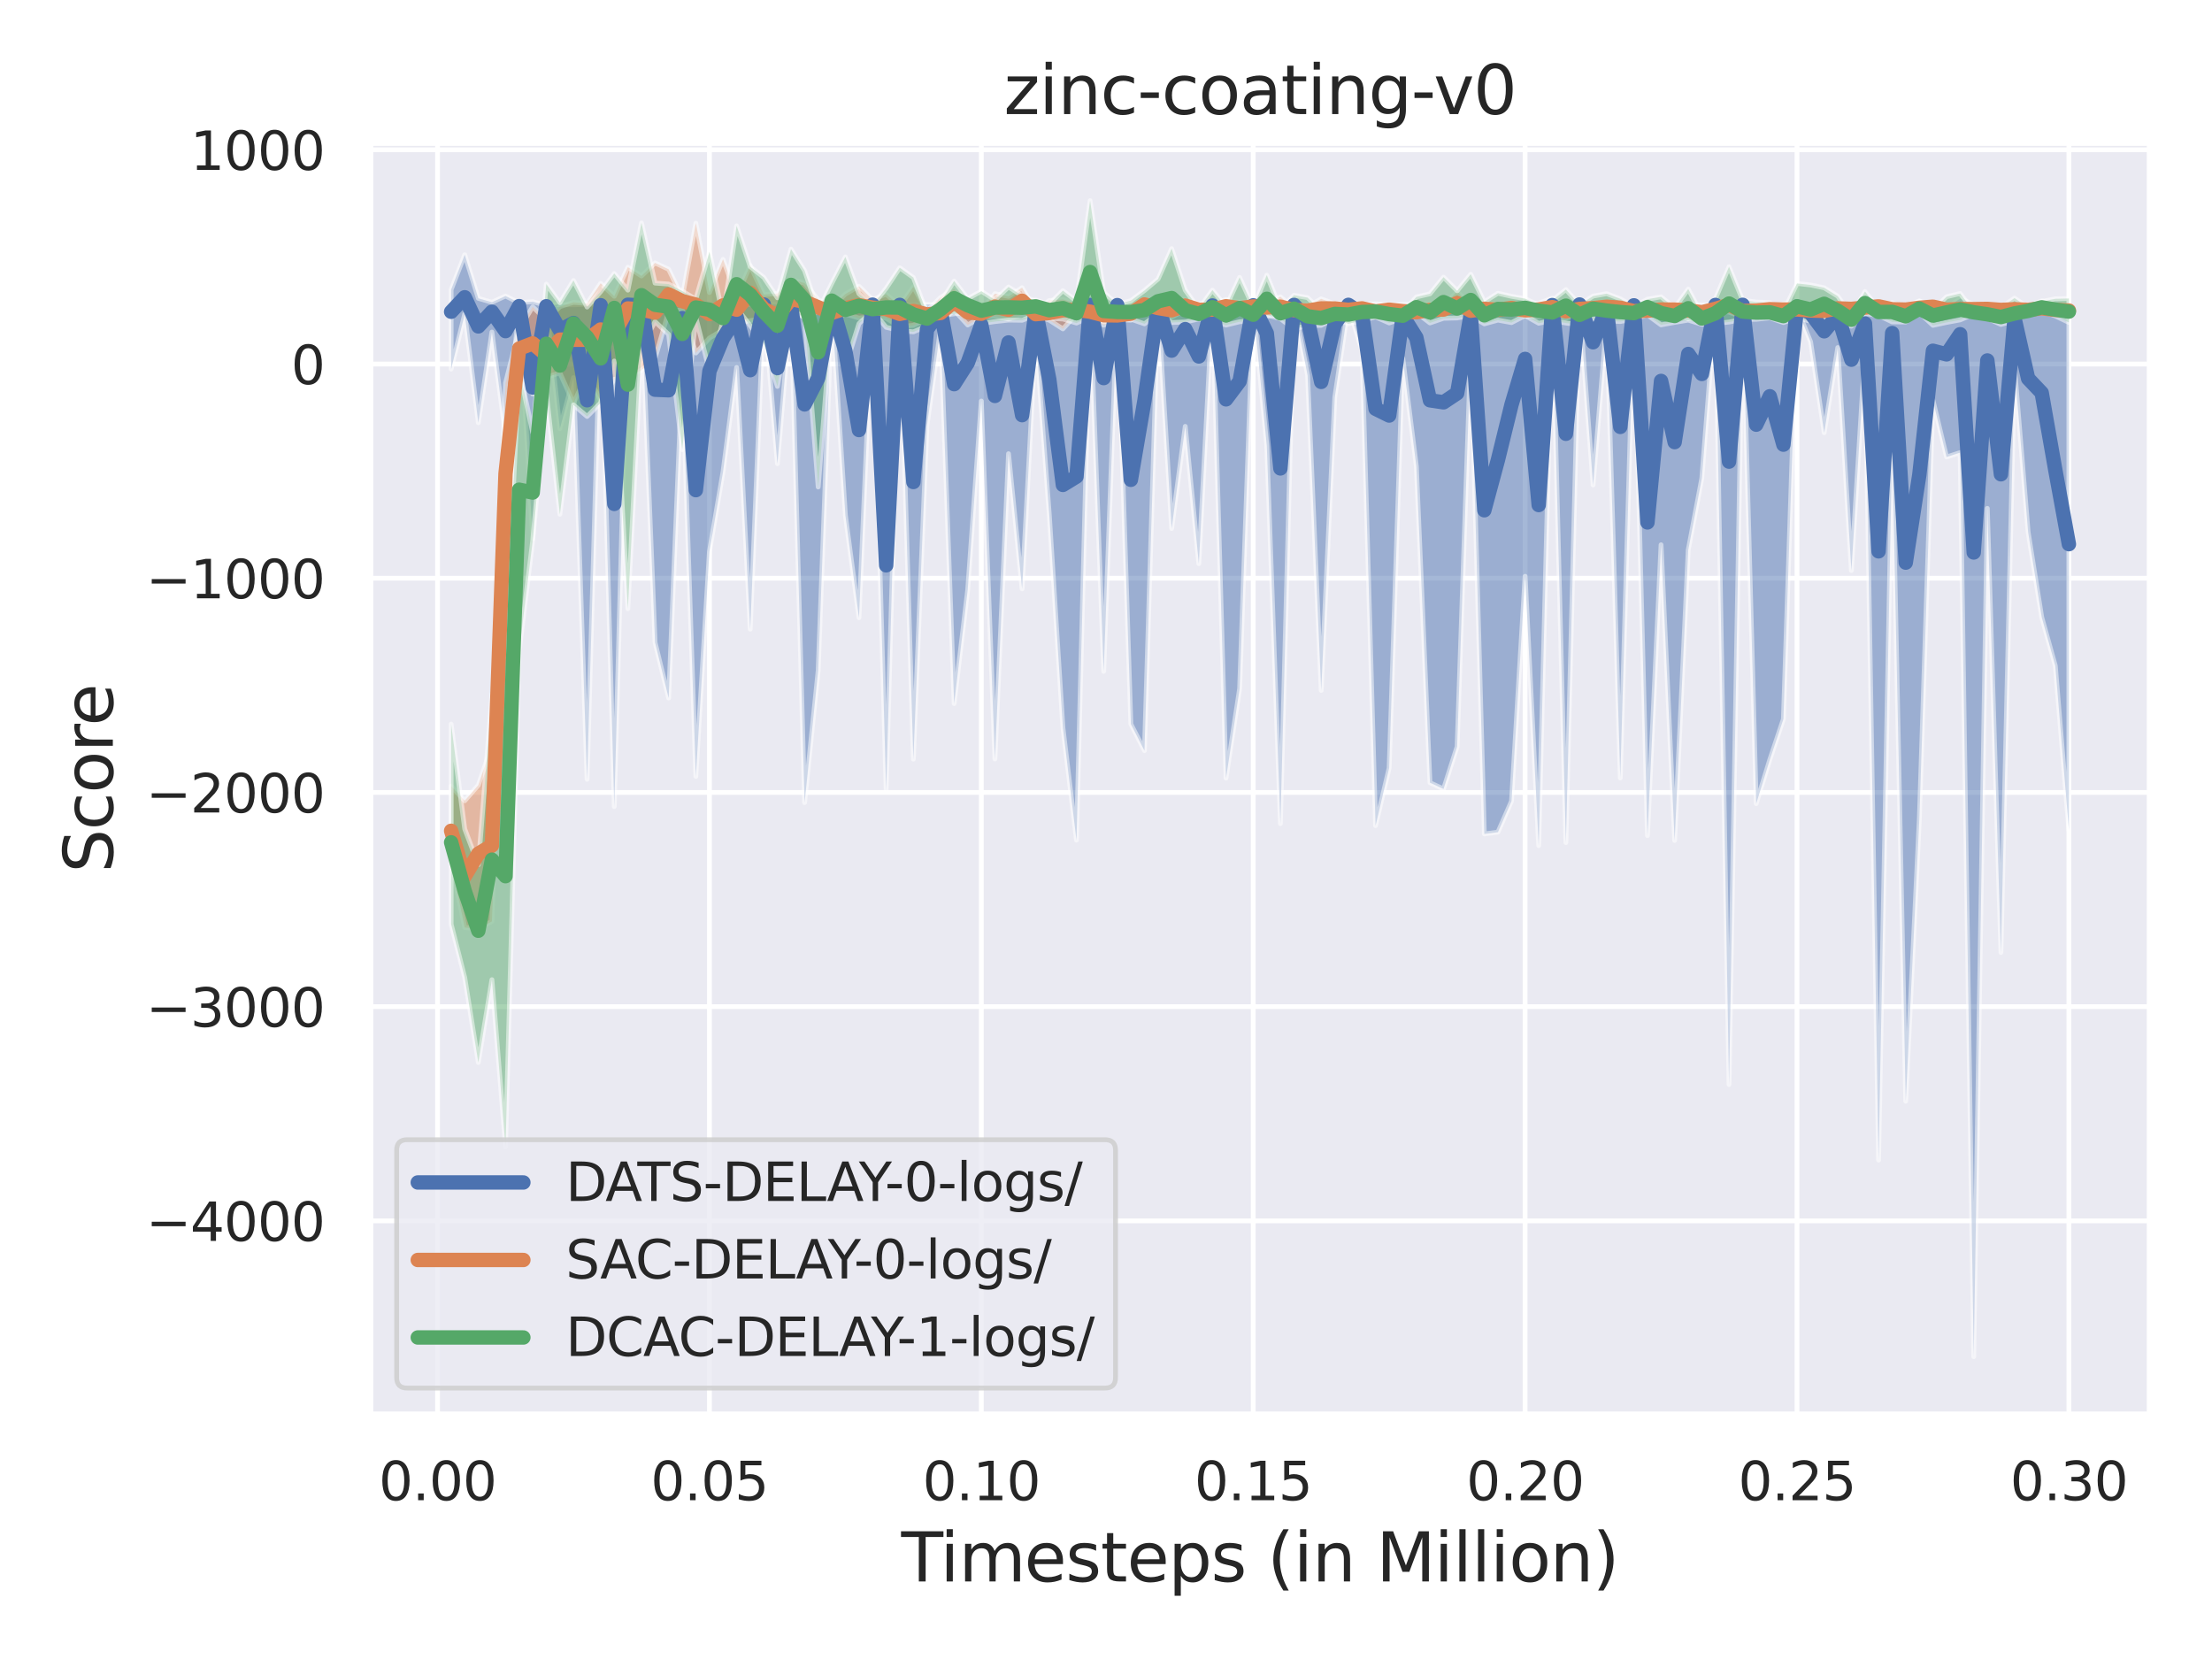 <?xml version="1.0" encoding="utf-8" standalone="no"?>
<!DOCTYPE svg PUBLIC "-//W3C//DTD SVG 1.1//EN"
  "http://www.w3.org/Graphics/SVG/1.1/DTD/svg11.dtd">
<svg xmlns:xlink="http://www.w3.org/1999/xlink" width="460.8pt" height="345.6pt" viewBox="0 0 460.8 345.6" xmlns="http://www.w3.org/2000/svg" version="1.1">
 <defs>
  <style type="text/css">*{stroke-linejoin: round; stroke-linecap: butt}</style>
 </defs>
 <g id="figure_1">
  <g id="patch_1">
   <path d="M 0 345.6 
L 460.8 345.6 
L 460.8 0 
L 0 0 
z
" style="fill: #ffffff"/>
  </g>
  <g id="axes_1">
   <g id="patch_2">
    <path d="M 77.13 294.66 
L 447.84 294.66 
L 447.84 29.76 
L 77.13 29.76 
z
" style="fill: #eaeaf2"/>
   </g>
   <g id="matplotlib.axis_1">
    <g id="xtick_1">
     <g id="line2d_1">
      <path d="M 91.148 294.66 
L 91.148 29.76 
" clip-path="url(#pe34e751a88)" style="fill: none; stroke: #ffffff; stroke-linecap: round"/>
     </g>
     <g id="text_1">
      <!-- 0.00 -->
      <g style="fill: #262626" transform="translate(78.902 312.518)scale(0.11 -0.11)">
       <defs>
        <path id="DejaVuSans-30" d="M 2034 4250 
Q 1547 4250 1301 3770 
Q 1056 3291 1056 2328 
Q 1056 1369 1301 889 
Q 1547 409 2034 409 
Q 2525 409 2770 889 
Q 3016 1369 3016 2328 
Q 3016 3291 2770 3770 
Q 2525 4250 2034 4250 
z
M 2034 4750 
Q 2819 4750 3233 4129 
Q 3647 3509 3647 2328 
Q 3647 1150 3233 529 
Q 2819 -91 2034 -91 
Q 1250 -91 836 529 
Q 422 1150 422 2328 
Q 422 3509 836 4129 
Q 1250 4750 2034 4750 
z
" transform="scale(0.016)"/>
        <path id="DejaVuSans-2e" d="M 684 794 
L 1344 794 
L 1344 0 
L 684 0 
L 684 794 
z
" transform="scale(0.016)"/>
       </defs>
       <use xlink:href="#DejaVuSans-30"/>
       <use xlink:href="#DejaVuSans-2e" x="63.623"/>
       <use xlink:href="#DejaVuSans-30" x="95.41"/>
       <use xlink:href="#DejaVuSans-30" x="159.033"/>
      </g>
     </g>
    </g>
    <g id="xtick_2">
     <g id="line2d_2">
      <path d="M 147.789 294.66 
L 147.789 29.76 
" clip-path="url(#pe34e751a88)" style="fill: none; stroke: #ffffff; stroke-linecap: round"/>
     </g>
     <g id="text_2">
      <!-- 0.05 -->
      <g style="fill: #262626" transform="translate(135.543 312.518)scale(0.11 -0.11)">
       <defs>
        <path id="DejaVuSans-35" d="M 691 4666 
L 3169 4666 
L 3169 4134 
L 1269 4134 
L 1269 2991 
Q 1406 3038 1543 3061 
Q 1681 3084 1819 3084 
Q 2600 3084 3056 2656 
Q 3513 2228 3513 1497 
Q 3513 744 3044 326 
Q 2575 -91 1722 -91 
Q 1428 -91 1123 -41 
Q 819 9 494 109 
L 494 744 
Q 775 591 1075 516 
Q 1375 441 1709 441 
Q 2250 441 2565 725 
Q 2881 1009 2881 1497 
Q 2881 1984 2565 2268 
Q 2250 2553 1709 2553 
Q 1456 2553 1204 2497 
Q 953 2441 691 2322 
L 691 4666 
z
" transform="scale(0.016)"/>
       </defs>
       <use xlink:href="#DejaVuSans-30"/>
       <use xlink:href="#DejaVuSans-2e" x="63.623"/>
       <use xlink:href="#DejaVuSans-30" x="95.41"/>
       <use xlink:href="#DejaVuSans-35" x="159.033"/>
      </g>
     </g>
    </g>
    <g id="xtick_3">
     <g id="line2d_3">
      <path d="M 204.429 294.66 
L 204.429 29.76 
" clip-path="url(#pe34e751a88)" style="fill: none; stroke: #ffffff; stroke-linecap: round"/>
     </g>
     <g id="text_3">
      <!-- 0.10 -->
      <g style="fill: #262626" transform="translate(192.183 312.518)scale(0.11 -0.11)">
       <defs>
        <path id="DejaVuSans-31" d="M 794 531 
L 1825 531 
L 1825 4091 
L 703 3866 
L 703 4441 
L 1819 4666 
L 2450 4666 
L 2450 531 
L 3481 531 
L 3481 0 
L 794 0 
L 794 531 
z
" transform="scale(0.016)"/>
       </defs>
       <use xlink:href="#DejaVuSans-30"/>
       <use xlink:href="#DejaVuSans-2e" x="63.623"/>
       <use xlink:href="#DejaVuSans-31" x="95.41"/>
       <use xlink:href="#DejaVuSans-30" x="159.033"/>
      </g>
     </g>
    </g>
    <g id="xtick_4">
     <g id="line2d_4">
      <path d="M 261.069 294.66 
L 261.069 29.76 
" clip-path="url(#pe34e751a88)" style="fill: none; stroke: #ffffff; stroke-linecap: round"/>
     </g>
     <g id="text_4">
      <!-- 0.15 -->
      <g style="fill: #262626" transform="translate(248.823 312.518)scale(0.11 -0.11)">
       <use xlink:href="#DejaVuSans-30"/>
       <use xlink:href="#DejaVuSans-2e" x="63.623"/>
       <use xlink:href="#DejaVuSans-31" x="95.41"/>
       <use xlink:href="#DejaVuSans-35" x="159.033"/>
      </g>
     </g>
    </g>
    <g id="xtick_5">
     <g id="line2d_5">
      <path d="M 317.709 294.66 
L 317.709 29.76 
" clip-path="url(#pe34e751a88)" style="fill: none; stroke: #ffffff; stroke-linecap: round"/>
     </g>
     <g id="text_5">
      <!-- 0.20 -->
      <g style="fill: #262626" transform="translate(305.463 312.518)scale(0.11 -0.11)">
       <defs>
        <path id="DejaVuSans-32" d="M 1228 531 
L 3431 531 
L 3431 0 
L 469 0 
L 469 531 
Q 828 903 1448 1529 
Q 2069 2156 2228 2338 
Q 2531 2678 2651 2914 
Q 2772 3150 2772 3378 
Q 2772 3750 2511 3984 
Q 2250 4219 1831 4219 
Q 1534 4219 1204 4116 
Q 875 4013 500 3803 
L 500 4441 
Q 881 4594 1212 4672 
Q 1544 4750 1819 4750 
Q 2544 4750 2975 4387 
Q 3406 4025 3406 3419 
Q 3406 3131 3298 2873 
Q 3191 2616 2906 2266 
Q 2828 2175 2409 1742 
Q 1991 1309 1228 531 
z
" transform="scale(0.016)"/>
       </defs>
       <use xlink:href="#DejaVuSans-30"/>
       <use xlink:href="#DejaVuSans-2e" x="63.623"/>
       <use xlink:href="#DejaVuSans-32" x="95.41"/>
       <use xlink:href="#DejaVuSans-30" x="159.033"/>
      </g>
     </g>
    </g>
    <g id="xtick_6">
     <g id="line2d_6">
      <path d="M 374.349 294.66 
L 374.349 29.76 
" clip-path="url(#pe34e751a88)" style="fill: none; stroke: #ffffff; stroke-linecap: round"/>
     </g>
     <g id="text_6">
      <!-- 0.25 -->
      <g style="fill: #262626" transform="translate(362.103 312.518)scale(0.11 -0.11)">
       <use xlink:href="#DejaVuSans-30"/>
       <use xlink:href="#DejaVuSans-2e" x="63.623"/>
       <use xlink:href="#DejaVuSans-32" x="95.41"/>
       <use xlink:href="#DejaVuSans-35" x="159.033"/>
      </g>
     </g>
    </g>
    <g id="xtick_7">
     <g id="line2d_7">
      <path d="M 430.99 294.66 
L 430.99 29.76 
" clip-path="url(#pe34e751a88)" style="fill: none; stroke: #ffffff; stroke-linecap: round"/>
     </g>
     <g id="text_7">
      <!-- 0.30 -->
      <g style="fill: #262626" transform="translate(418.743 312.518)scale(0.11 -0.11)">
       <defs>
        <path id="DejaVuSans-33" d="M 2597 2516 
Q 3050 2419 3304 2112 
Q 3559 1806 3559 1356 
Q 3559 666 3084 287 
Q 2609 -91 1734 -91 
Q 1441 -91 1130 -33 
Q 819 25 488 141 
L 488 750 
Q 750 597 1062 519 
Q 1375 441 1716 441 
Q 2309 441 2620 675 
Q 2931 909 2931 1356 
Q 2931 1769 2642 2001 
Q 2353 2234 1838 2234 
L 1294 2234 
L 1294 2753 
L 1863 2753 
Q 2328 2753 2575 2939 
Q 2822 3125 2822 3475 
Q 2822 3834 2567 4026 
Q 2313 4219 1838 4219 
Q 1578 4219 1281 4162 
Q 984 4106 628 3988 
L 628 4550 
Q 988 4650 1302 4700 
Q 1616 4750 1894 4750 
Q 2613 4750 3031 4423 
Q 3450 4097 3450 3541 
Q 3450 3153 3228 2886 
Q 3006 2619 2597 2516 
z
" transform="scale(0.016)"/>
       </defs>
       <use xlink:href="#DejaVuSans-30"/>
       <use xlink:href="#DejaVuSans-2e" x="63.623"/>
       <use xlink:href="#DejaVuSans-33" x="95.41"/>
       <use xlink:href="#DejaVuSans-30" x="159.033"/>
      </g>
     </g>
    </g>
    <g id="text_8">
     <!-- Timesteps (in Million) -->
     <g style="fill: #262626" transform="translate(187.739 329.444)scale(0.14 -0.14)">
      <defs>
       <path id="DejaVuSans-54" d="M -19 4666 
L 3928 4666 
L 3928 4134 
L 2272 4134 
L 2272 0 
L 1638 0 
L 1638 4134 
L -19 4134 
L -19 4666 
z
" transform="scale(0.016)"/>
       <path id="DejaVuSans-69" d="M 603 3500 
L 1178 3500 
L 1178 0 
L 603 0 
L 603 3500 
z
M 603 4863 
L 1178 4863 
L 1178 4134 
L 603 4134 
L 603 4863 
z
" transform="scale(0.016)"/>
       <path id="DejaVuSans-6d" d="M 3328 2828 
Q 3544 3216 3844 3400 
Q 4144 3584 4550 3584 
Q 5097 3584 5394 3201 
Q 5691 2819 5691 2113 
L 5691 0 
L 5113 0 
L 5113 2094 
Q 5113 2597 4934 2840 
Q 4756 3084 4391 3084 
Q 3944 3084 3684 2787 
Q 3425 2491 3425 1978 
L 3425 0 
L 2847 0 
L 2847 2094 
Q 2847 2600 2669 2842 
Q 2491 3084 2119 3084 
Q 1678 3084 1418 2786 
Q 1159 2488 1159 1978 
L 1159 0 
L 581 0 
L 581 3500 
L 1159 3500 
L 1159 2956 
Q 1356 3278 1631 3431 
Q 1906 3584 2284 3584 
Q 2666 3584 2933 3390 
Q 3200 3197 3328 2828 
z
" transform="scale(0.016)"/>
       <path id="DejaVuSans-65" d="M 3597 1894 
L 3597 1613 
L 953 1613 
Q 991 1019 1311 708 
Q 1631 397 2203 397 
Q 2534 397 2845 478 
Q 3156 559 3463 722 
L 3463 178 
Q 3153 47 2828 -22 
Q 2503 -91 2169 -91 
Q 1331 -91 842 396 
Q 353 884 353 1716 
Q 353 2575 817 3079 
Q 1281 3584 2069 3584 
Q 2775 3584 3186 3129 
Q 3597 2675 3597 1894 
z
M 3022 2063 
Q 3016 2534 2758 2815 
Q 2500 3097 2075 3097 
Q 1594 3097 1305 2825 
Q 1016 2553 972 2059 
L 3022 2063 
z
" transform="scale(0.016)"/>
       <path id="DejaVuSans-73" d="M 2834 3397 
L 2834 2853 
Q 2591 2978 2328 3040 
Q 2066 3103 1784 3103 
Q 1356 3103 1142 2972 
Q 928 2841 928 2578 
Q 928 2378 1081 2264 
Q 1234 2150 1697 2047 
L 1894 2003 
Q 2506 1872 2764 1633 
Q 3022 1394 3022 966 
Q 3022 478 2636 193 
Q 2250 -91 1575 -91 
Q 1294 -91 989 -36 
Q 684 19 347 128 
L 347 722 
Q 666 556 975 473 
Q 1284 391 1588 391 
Q 1994 391 2212 530 
Q 2431 669 2431 922 
Q 2431 1156 2273 1281 
Q 2116 1406 1581 1522 
L 1381 1569 
Q 847 1681 609 1914 
Q 372 2147 372 2553 
Q 372 3047 722 3315 
Q 1072 3584 1716 3584 
Q 2034 3584 2315 3537 
Q 2597 3491 2834 3397 
z
" transform="scale(0.016)"/>
       <path id="DejaVuSans-74" d="M 1172 4494 
L 1172 3500 
L 2356 3500 
L 2356 3053 
L 1172 3053 
L 1172 1153 
Q 1172 725 1289 603 
Q 1406 481 1766 481 
L 2356 481 
L 2356 0 
L 1766 0 
Q 1100 0 847 248 
Q 594 497 594 1153 
L 594 3053 
L 172 3053 
L 172 3500 
L 594 3500 
L 594 4494 
L 1172 4494 
z
" transform="scale(0.016)"/>
       <path id="DejaVuSans-70" d="M 1159 525 
L 1159 -1331 
L 581 -1331 
L 581 3500 
L 1159 3500 
L 1159 2969 
Q 1341 3281 1617 3432 
Q 1894 3584 2278 3584 
Q 2916 3584 3314 3078 
Q 3713 2572 3713 1747 
Q 3713 922 3314 415 
Q 2916 -91 2278 -91 
Q 1894 -91 1617 61 
Q 1341 213 1159 525 
z
M 3116 1747 
Q 3116 2381 2855 2742 
Q 2594 3103 2138 3103 
Q 1681 3103 1420 2742 
Q 1159 2381 1159 1747 
Q 1159 1113 1420 752 
Q 1681 391 2138 391 
Q 2594 391 2855 752 
Q 3116 1113 3116 1747 
z
" transform="scale(0.016)"/>
       <path id="DejaVuSans-20" transform="scale(0.016)"/>
       <path id="DejaVuSans-28" d="M 1984 4856 
Q 1566 4138 1362 3434 
Q 1159 2731 1159 2009 
Q 1159 1288 1364 580 
Q 1569 -128 1984 -844 
L 1484 -844 
Q 1016 -109 783 600 
Q 550 1309 550 2009 
Q 550 2706 781 3412 
Q 1013 4119 1484 4856 
L 1984 4856 
z
" transform="scale(0.016)"/>
       <path id="DejaVuSans-6e" d="M 3513 2113 
L 3513 0 
L 2938 0 
L 2938 2094 
Q 2938 2591 2744 2837 
Q 2550 3084 2163 3084 
Q 1697 3084 1428 2787 
Q 1159 2491 1159 1978 
L 1159 0 
L 581 0 
L 581 3500 
L 1159 3500 
L 1159 2956 
Q 1366 3272 1645 3428 
Q 1925 3584 2291 3584 
Q 2894 3584 3203 3211 
Q 3513 2838 3513 2113 
z
" transform="scale(0.016)"/>
       <path id="DejaVuSans-4d" d="M 628 4666 
L 1569 4666 
L 2759 1491 
L 3956 4666 
L 4897 4666 
L 4897 0 
L 4281 0 
L 4281 4097 
L 3078 897 
L 2444 897 
L 1241 4097 
L 1241 0 
L 628 0 
L 628 4666 
z
" transform="scale(0.016)"/>
       <path id="DejaVuSans-6c" d="M 603 4863 
L 1178 4863 
L 1178 0 
L 603 0 
L 603 4863 
z
" transform="scale(0.016)"/>
       <path id="DejaVuSans-6f" d="M 1959 3097 
Q 1497 3097 1228 2736 
Q 959 2375 959 1747 
Q 959 1119 1226 758 
Q 1494 397 1959 397 
Q 2419 397 2687 759 
Q 2956 1122 2956 1747 
Q 2956 2369 2687 2733 
Q 2419 3097 1959 3097 
z
M 1959 3584 
Q 2709 3584 3137 3096 
Q 3566 2609 3566 1747 
Q 3566 888 3137 398 
Q 2709 -91 1959 -91 
Q 1206 -91 779 398 
Q 353 888 353 1747 
Q 353 2609 779 3096 
Q 1206 3584 1959 3584 
z
" transform="scale(0.016)"/>
       <path id="DejaVuSans-29" d="M 513 4856 
L 1013 4856 
Q 1481 4119 1714 3412 
Q 1947 2706 1947 2009 
Q 1947 1309 1714 600 
Q 1481 -109 1013 -844 
L 513 -844 
Q 928 -128 1133 580 
Q 1338 1288 1338 2009 
Q 1338 2731 1133 3434 
Q 928 4138 513 4856 
z
" transform="scale(0.016)"/>
      </defs>
      <use xlink:href="#DejaVuSans-54"/>
      <use xlink:href="#DejaVuSans-69" x="57.959"/>
      <use xlink:href="#DejaVuSans-6d" x="85.742"/>
      <use xlink:href="#DejaVuSans-65" x="183.154"/>
      <use xlink:href="#DejaVuSans-73" x="244.678"/>
      <use xlink:href="#DejaVuSans-74" x="296.777"/>
      <use xlink:href="#DejaVuSans-65" x="335.986"/>
      <use xlink:href="#DejaVuSans-70" x="397.51"/>
      <use xlink:href="#DejaVuSans-73" x="460.986"/>
      <use xlink:href="#DejaVuSans-20" x="513.086"/>
      <use xlink:href="#DejaVuSans-28" x="544.873"/>
      <use xlink:href="#DejaVuSans-69" x="583.887"/>
      <use xlink:href="#DejaVuSans-6e" x="611.67"/>
      <use xlink:href="#DejaVuSans-20" x="675.049"/>
      <use xlink:href="#DejaVuSans-4d" x="706.836"/>
      <use xlink:href="#DejaVuSans-69" x="793.115"/>
      <use xlink:href="#DejaVuSans-6c" x="820.898"/>
      <use xlink:href="#DejaVuSans-6c" x="848.682"/>
      <use xlink:href="#DejaVuSans-69" x="876.465"/>
      <use xlink:href="#DejaVuSans-6f" x="904.248"/>
      <use xlink:href="#DejaVuSans-6e" x="965.43"/>
      <use xlink:href="#DejaVuSans-29" x="1028.809"/>
     </g>
    </g>
   </g>
   <g id="matplotlib.axis_2">
    <g id="ytick_1">
     <g id="line2d_8">
      <path d="M 77.13 254.327 
L 447.84 254.327 
" clip-path="url(#pe34e751a88)" style="fill: none; stroke: #ffffff; stroke-linecap: round"/>
     </g>
     <g id="text_9">
      <!-- −4000 -->
      <g style="fill: #262626" transform="translate(30.417 258.507)scale(0.11 -0.11)">
       <defs>
        <path id="DejaVuSans-2212" d="M 678 2272 
L 4684 2272 
L 4684 1741 
L 678 1741 
L 678 2272 
z
" transform="scale(0.016)"/>
        <path id="DejaVuSans-34" d="M 2419 4116 
L 825 1625 
L 2419 1625 
L 2419 4116 
z
M 2253 4666 
L 3047 4666 
L 3047 1625 
L 3713 1625 
L 3713 1100 
L 3047 1100 
L 3047 0 
L 2419 0 
L 2419 1100 
L 313 1100 
L 313 1709 
L 2253 4666 
z
" transform="scale(0.016)"/>
       </defs>
       <use xlink:href="#DejaVuSans-2212"/>
       <use xlink:href="#DejaVuSans-34" x="83.789"/>
       <use xlink:href="#DejaVuSans-30" x="147.412"/>
       <use xlink:href="#DejaVuSans-30" x="211.035"/>
       <use xlink:href="#DejaVuSans-30" x="274.658"/>
      </g>
     </g>
    </g>
    <g id="ytick_2">
     <g id="line2d_9">
      <path d="M 77.13 209.703 
L 447.84 209.703 
" clip-path="url(#pe34e751a88)" style="fill: none; stroke: #ffffff; stroke-linecap: round"/>
     </g>
     <g id="text_10">
      <!-- −3000 -->
      <g style="fill: #262626" transform="translate(30.417 213.883)scale(0.11 -0.11)">
       <use xlink:href="#DejaVuSans-2212"/>
       <use xlink:href="#DejaVuSans-33" x="83.789"/>
       <use xlink:href="#DejaVuSans-30" x="147.412"/>
       <use xlink:href="#DejaVuSans-30" x="211.035"/>
       <use xlink:href="#DejaVuSans-30" x="274.658"/>
      </g>
     </g>
    </g>
    <g id="ytick_3">
     <g id="line2d_10">
      <path d="M 77.13 165.08 
L 447.84 165.08 
" clip-path="url(#pe34e751a88)" style="fill: none; stroke: #ffffff; stroke-linecap: round"/>
     </g>
     <g id="text_11">
      <!-- −2000 -->
      <g style="fill: #262626" transform="translate(30.417 169.259)scale(0.11 -0.11)">
       <use xlink:href="#DejaVuSans-2212"/>
       <use xlink:href="#DejaVuSans-32" x="83.789"/>
       <use xlink:href="#DejaVuSans-30" x="147.412"/>
       <use xlink:href="#DejaVuSans-30" x="211.035"/>
       <use xlink:href="#DejaVuSans-30" x="274.658"/>
      </g>
     </g>
    </g>
    <g id="ytick_4">
     <g id="line2d_11">
      <path d="M 77.13 120.456 
L 447.84 120.456 
" clip-path="url(#pe34e751a88)" style="fill: none; stroke: #ffffff; stroke-linecap: round"/>
     </g>
     <g id="text_12">
      <!-- −1000 -->
      <g style="fill: #262626" transform="translate(30.417 124.635)scale(0.11 -0.11)">
       <use xlink:href="#DejaVuSans-2212"/>
       <use xlink:href="#DejaVuSans-31" x="83.789"/>
       <use xlink:href="#DejaVuSans-30" x="147.412"/>
       <use xlink:href="#DejaVuSans-30" x="211.035"/>
       <use xlink:href="#DejaVuSans-30" x="274.658"/>
      </g>
     </g>
    </g>
    <g id="ytick_5">
     <g id="line2d_12">
      <path d="M 77.13 75.832 
L 447.84 75.832 
" clip-path="url(#pe34e751a88)" style="fill: none; stroke: #ffffff; stroke-linecap: round"/>
     </g>
     <g id="text_13">
      <!-- 0 -->
      <g style="fill: #262626" transform="translate(60.631 80.011)scale(0.11 -0.11)">
       <use xlink:href="#DejaVuSans-30"/>
      </g>
     </g>
    </g>
    <g id="ytick_6">
     <g id="line2d_13">
      <path d="M 77.13 31.208 
L 447.84 31.208 
" clip-path="url(#pe34e751a88)" style="fill: none; stroke: #ffffff; stroke-linecap: round"/>
     </g>
     <g id="text_14">
      <!-- 1000 -->
      <g style="fill: #262626" transform="translate(39.635 35.387)scale(0.11 -0.11)">
       <use xlink:href="#DejaVuSans-31"/>
       <use xlink:href="#DejaVuSans-30" x="63.623"/>
       <use xlink:href="#DejaVuSans-30" x="127.246"/>
       <use xlink:href="#DejaVuSans-30" x="190.869"/>
      </g>
     </g>
    </g>
    <g id="text_15">
     <!-- Score -->
     <g style="fill: #262626" transform="translate(23.506 181.813)rotate(-90)scale(0.14 -0.14)">
      <defs>
       <path id="DejaVuSans-53" d="M 3425 4513 
L 3425 3897 
Q 3066 4069 2747 4153 
Q 2428 4238 2131 4238 
Q 1616 4238 1336 4038 
Q 1056 3838 1056 3469 
Q 1056 3159 1242 3001 
Q 1428 2844 1947 2747 
L 2328 2669 
Q 3034 2534 3370 2195 
Q 3706 1856 3706 1288 
Q 3706 609 3251 259 
Q 2797 -91 1919 -91 
Q 1588 -91 1214 -16 
Q 841 59 441 206 
L 441 856 
Q 825 641 1194 531 
Q 1563 422 1919 422 
Q 2459 422 2753 634 
Q 3047 847 3047 1241 
Q 3047 1584 2836 1778 
Q 2625 1972 2144 2069 
L 1759 2144 
Q 1053 2284 737 2584 
Q 422 2884 422 3419 
Q 422 4038 858 4394 
Q 1294 4750 2059 4750 
Q 2388 4750 2728 4690 
Q 3069 4631 3425 4513 
z
" transform="scale(0.016)"/>
       <path id="DejaVuSans-63" d="M 3122 3366 
L 3122 2828 
Q 2878 2963 2633 3030 
Q 2388 3097 2138 3097 
Q 1578 3097 1268 2742 
Q 959 2388 959 1747 
Q 959 1106 1268 751 
Q 1578 397 2138 397 
Q 2388 397 2633 464 
Q 2878 531 3122 666 
L 3122 134 
Q 2881 22 2623 -34 
Q 2366 -91 2075 -91 
Q 1284 -91 818 406 
Q 353 903 353 1747 
Q 353 2603 823 3093 
Q 1294 3584 2113 3584 
Q 2378 3584 2631 3529 
Q 2884 3475 3122 3366 
z
" transform="scale(0.016)"/>
       <path id="DejaVuSans-72" d="M 2631 2963 
Q 2534 3019 2420 3045 
Q 2306 3072 2169 3072 
Q 1681 3072 1420 2755 
Q 1159 2438 1159 1844 
L 1159 0 
L 581 0 
L 581 3500 
L 1159 3500 
L 1159 2956 
Q 1341 3275 1631 3429 
Q 1922 3584 2338 3584 
Q 2397 3584 2469 3576 
Q 2541 3569 2628 3553 
L 2631 2963 
z
" transform="scale(0.016)"/>
      </defs>
      <use xlink:href="#DejaVuSans-53"/>
      <use xlink:href="#DejaVuSans-63" x="63.477"/>
      <use xlink:href="#DejaVuSans-6f" x="118.457"/>
      <use xlink:href="#DejaVuSans-72" x="179.639"/>
      <use xlink:href="#DejaVuSans-65" x="218.502"/>
     </g>
    </g>
   </g>
   <g id="PolyCollection_1">
    <defs>
     <path id="m71dde7e864" d="M 93.98 -268.697 
L 93.98 -285.268 
L 96.812 -292.536 
L 99.644 -283.453 
L 102.476 -282.639 
L 105.308 -283.931 
L 108.141 -282.528 
L 110.973 -282.764 
L 113.805 -281.969 
L 116.637 -282.159 
L 119.469 -282.111 
L 122.301 -282.225 
L 125.133 -282.278 
L 127.965 -281.858 
L 130.797 -282.447 
L 133.629 -282.279 
L 136.461 -282.164 
L 139.293 -282.179 
L 142.125 -282.118 
L 144.957 -282.113 
L 147.789 -282.175 
L 150.621 -282.268 
L 153.453 -282.462 
L 156.285 -282.144 
L 159.117 -282.241 
L 161.949 -282.148 
L 164.781 -282.178 
L 167.613 -282.14 
L 170.445 -282.142 
L 173.277 -282.817 
L 176.109 -282.203 
L 178.941 -282.121 
L 181.773 -282.216 
L 184.605 -282.001 
L 187.437 -282.252 
L 190.269 -282.095 
L 193.101 -282.19 
L 195.933 -282.109 
L 198.765 -282.358 
L 201.597 -282.16 
L 204.429 -282.169 
L 207.261 -282.156 
L 210.093 -282.154 
L 212.925 -282.292 
L 215.757 -283.099 
L 218.589 -282.168 
L 221.421 -282.255 
L 224.253 -282.076 
L 227.085 -282.109 
L 229.917 -282.22 
L 232.749 -282.112 
L 235.581 -282.194 
L 238.413 -282.356 
L 241.245 -282.172 
L 244.077 -282.051 
L 246.909 -282.168 
L 249.741 -282.19 
L 252.573 -282.078 
L 255.405 -282.217 
L 258.237 -282.571 
L 261.069 -282.085 
L 263.901 -282.185 
L 266.733 -282.128 
L 269.565 -282.134 
L 272.397 -282.08 
L 275.229 -282.333 
L 278.061 -282.035 
L 280.893 -282.362 
L 283.725 -282.217 
L 286.557 -282.313 
L 289.389 -282.135 
L 292.221 -282.194 
L 295.053 -282.228 
L 297.885 -282.249 
L 300.717 -282.105 
L 303.549 -282.235 
L 306.381 -282.191 
L 309.213 -282.264 
L 312.045 -282.199 
L 314.877 -282.189 
L 317.709 -282.204 
L 320.541 -282.143 
L 323.373 -282.472 
L 326.205 -281.522 
L 329.037 -282.679 
L 331.869 -282.204 
L 334.701 -282.085 
L 337.533 -282.414 
L 340.365 -282.128 
L 343.197 -281.824 
L 346.029 -282.277 
L 348.861 -282.202 
L 351.693 -282.239 
L 354.525 -282.059 
L 357.357 -282.145 
L 360.189 -282.299 
L 363.021 -282.597 
L 365.853 -282.107 
L 368.685 -282.051 
L 371.517 -282.011 
L 374.349 -282.165 
L 377.181 -282.23 
L 380.013 -282.062 
L 382.845 -282.124 
L 385.677 -282.069 
L 388.509 -282.062 
L 391.341 -281.754 
L 394.173 -282.069 
L 397.005 -282.031 
L 399.837 -282.845 
L 402.669 -282.215 
L 405.501 -281.403 
L 408.333 -283.414 
L 411.165 -282.187 
L 413.997 -282.053 
L 416.829 -281.869 
L 419.662 -282.083 
L 422.494 -281.869 
L 425.326 -282.93 
L 428.158 -282.101 
L 430.99 -281.837 
L 430.99 -172.641 
L 430.99 -172.641 
L 428.158 -206.904 
L 425.326 -217.034 
L 422.494 -234.778 
L 419.662 -269.027 
L 416.829 -147.183 
L 413.997 -239.696 
L 411.165 -62.981 
L 408.333 -251.313 
L 405.501 -250.399 
L 402.669 -262.189 
L 399.837 -175.035 
L 397.005 -116.195 
L 394.173 -253.227 
L 391.341 -103.919 
L 388.509 -272.357 
L 385.677 -226.749 
L 382.845 -273.192 
L 380.013 -255.455 
L 377.181 -274.402 
L 374.349 -281.369 
L 371.517 -195.805 
L 368.685 -187.353 
L 365.853 -178.188 
L 363.021 -281.884 
L 360.189 -119.688 
L 357.357 -281.953 
L 354.525 -245.986 
L 351.693 -231.022 
L 348.861 -170.519 
L 346.029 -232.114 
L 343.197 -171.524 
L 340.365 -281.673 
L 337.533 -183.536 
L 334.701 -278.73 
L 331.869 -244.558 
L 329.037 -281.986 
L 326.205 -170.067 
L 323.373 -281.695 
L 320.541 -169.437 
L 317.709 -225.545 
L 314.877 -178.719 
L 312.045 -172.246 
L 309.213 -171.878 
L 306.381 -272.726 
L 303.549 -190.078 
L 300.717 -181.245 
L 297.885 -182.549 
L 295.053 -248.447 
L 292.221 -270.981 
L 289.389 -185.619 
L 286.557 -173.601 
L 283.725 -272.539 
L 280.893 -281.855 
L 278.061 -262.814 
L 275.229 -201.764 
L 272.397 -267.393 
L 269.565 -281.989 
L 266.733 -174.013 
L 263.901 -252.705 
L 261.069 -281.844 
L 258.237 -202.147 
L 255.405 -183.49 
L 252.573 -281.775 
L 249.741 -228.181 
L 246.909 -256.78 
L 244.077 -235.5 
L 241.245 -281.919 
L 238.413 -189.225 
L 235.581 -194.763 
L 232.749 -281.951 
L 229.917 -205.739 
L 227.085 -281.993 
L 224.253 -170.571 
L 221.421 -194.053 
L 218.589 -238.322 
L 215.757 -275.702 
L 212.925 -222.935 
L 210.093 -251.083 
L 207.261 -187.496 
L 204.429 -262.053 
L 201.597 -222.763 
L 198.765 -199.035 
L 195.933 -277.101 
L 193.101 -256.913 
L 190.269 -187.457 
L 187.437 -281.879 
L 184.605 -180.908 
L 181.773 -282.031 
L 178.941 -216.911 
L 176.109 -238.274 
L 173.277 -281.729 
L 170.445 -205.943 
L 167.613 -178.397 
L 164.781 -281.917 
L 161.949 -249 
L 159.117 -282.089 
L 156.285 -214.534 
L 153.453 -269.045 
L 150.621 -247.324 
L 147.789 -230.683 
L 144.957 -183.853 
L 142.125 -268.329 
L 139.293 -200.184 
L 136.461 -211.76 
L 133.629 -281.431 
L 130.797 -281.882 
L 127.965 -177.568 
L 125.133 -281.846 
L 122.301 -183.256 
L 119.469 -266.922 
L 116.637 -256.311 
L 113.805 -281.583 
L 110.973 -233.4 
L 108.141 -281.152 
L 105.308 -254.802 
L 102.476 -276.426 
L 99.644 -257.535 
L 96.812 -280.173 
L 93.98 -268.697 
z
" style="stroke: #ffffff; stroke-opacity: 0.5"/>
    </defs>
    <g clip-path="url(#pe34e751a88)">
     <use xlink:href="#m71dde7e864" x="0" y="345.6" style="fill: #4c72b0; fill-opacity: 0.5; stroke: #ffffff; stroke-opacity: 0.5"/>
    </g>
   </g>
   <g id="PolyCollection_2">
    <defs>
     <path id="m80f6024db6" d="M 93.98 -165.906 
L 93.98 -181.862 
L 96.812 -178.791 
L 99.644 -182.044 
L 102.476 -190.329 
L 105.308 -265.81 
L 108.141 -277.004 
L 110.973 -281.698 
L 113.805 -278.918 
L 116.637 -281.716 
L 119.469 -282.627 
L 122.301 -282.372 
L 125.133 -286.588 
L 127.965 -283.886 
L 130.797 -289.94 
L 133.629 -288.113 
L 136.461 -290.833 
L 139.293 -289.498 
L 142.125 -283.635 
L 144.957 -299.121 
L 147.789 -284.67 
L 150.621 -291.576 
L 153.453 -283.901 
L 156.285 -290.29 
L 159.117 -284.235 
L 161.949 -284.459 
L 164.781 -287.403 
L 167.613 -286.629 
L 170.445 -283.177 
L 173.277 -281.597 
L 176.109 -284.35 
L 178.941 -285.971 
L 181.773 -283.162 
L 184.605 -284.335 
L 187.437 -281.832 
L 190.269 -285.881 
L 193.101 -280.791 
L 195.933 -283.629 
L 198.765 -285.435 
L 201.597 -282.094 
L 204.429 -280.974 
L 207.261 -284.418 
L 210.093 -283.863 
L 212.925 -285.668 
L 215.757 -280.744 
L 218.589 -282.999 
L 221.421 -283.212 
L 224.253 -282.395 
L 227.085 -281.674 
L 229.917 -281.377 
L 232.749 -281.207 
L 235.581 -282.197 
L 238.413 -283.208 
L 241.245 -282.553 
L 244.077 -283.118 
L 246.909 -283.117 
L 249.741 -282.324 
L 252.573 -282.282 
L 255.405 -283.209 
L 258.237 -282.685 
L 261.069 -282.918 
L 263.901 -282.512 
L 266.733 -283.775 
L 269.565 -281.362 
L 272.397 -281.771 
L 275.229 -283.344 
L 278.061 -282.294 
L 280.893 -282.686 
L 283.725 -282.397 
L 286.557 -282.008 
L 289.389 -282.056 
L 292.221 -281.749 
L 295.053 -281.365 
L 297.885 -282.257 
L 300.717 -281.952 
L 303.549 -284.88 
L 306.381 -282.16 
L 309.213 -282.665 
L 312.045 -282.082 
L 314.877 -282.425 
L 317.709 -282.119 
L 320.541 -282.432 
L 323.373 -283.482 
L 326.205 -281.665 
L 329.037 -281.631 
L 331.869 -282.512 
L 334.701 -282.778 
L 337.533 -282.417 
L 340.365 -281.756 
L 343.197 -281.295 
L 346.029 -282.055 
L 348.861 -281.831 
L 351.693 -281.77 
L 354.525 -281.563 
L 357.357 -281.969 
L 360.189 -283.62 
L 363.021 -281.855 
L 365.853 -281.374 
L 368.685 -281.725 
L 371.517 -282.313 
L 374.349 -282.828 
L 377.181 -281.537 
L 380.013 -281.542 
L 382.845 -282.337 
L 385.677 -282.135 
L 388.509 -282.35 
L 391.341 -282.611 
L 394.173 -281.995 
L 397.005 -281.655 
L 399.837 -282.723 
L 402.669 -282.346 
L 405.501 -281.868 
L 408.333 -281.658 
L 411.165 -282.044 
L 413.997 -282.243 
L 416.829 -281.934 
L 419.662 -281.793 
L 422.494 -281.452 
L 425.326 -281.595 
L 428.158 -281.789 
L 430.99 -281.38 
L 430.99 -280.361 
L 430.99 -280.361 
L 428.158 -280.287 
L 425.326 -280.984 
L 422.494 -280.605 
L 419.662 -280.672 
L 416.829 -280.045 
L 413.997 -280.577 
L 411.165 -280.281 
L 408.333 -280.772 
L 405.501 -280.339 
L 402.669 -281.289 
L 399.837 -280.58 
L 397.005 -280.32 
L 394.173 -279.912 
L 391.341 -280.766 
L 388.509 -280.393 
L 385.677 -280.887 
L 382.845 -280.869 
L 380.013 -280.019 
L 377.181 -280.308 
L 374.349 -280.083 
L 371.517 -280.251 
L 368.685 -280.449 
L 365.853 -280.158 
L 363.021 -279.552 
L 360.189 -280.571 
L 357.357 -280.914 
L 354.525 -279.303 
L 351.693 -279.176 
L 348.861 -280.616 
L 346.029 -280.67 
L 343.197 -280.073 
L 340.365 -279.747 
L 337.533 -280.264 
L 334.701 -280.807 
L 331.869 -280.344 
L 329.037 -280.886 
L 326.205 -279.255 
L 323.373 -280.18 
L 320.541 -279.569 
L 317.709 -279.809 
L 314.877 -280.69 
L 312.045 -280.223 
L 309.213 -279.609 
L 306.381 -280.314 
L 303.549 -280.99 
L 300.717 -280.47 
L 297.885 -280.121 
L 295.053 -279.805 
L 292.221 -279.8 
L 289.389 -280.415 
L 286.557 -279.552 
L 283.725 -279.875 
L 280.893 -279.622 
L 278.061 -280.248 
L 275.229 -279.915 
L 272.397 -279.939 
L 269.565 -280.398 
L 266.733 -280.118 
L 263.901 -279.741 
L 261.069 -280.532 
L 258.237 -280.576 
L 255.405 -280.643 
L 252.573 -280.018 
L 249.741 -279.921 
L 246.909 -281.02 
L 244.077 -279.537 
L 241.245 -280.343 
L 238.413 -281.278 
L 235.581 -278.894 
L 232.749 -279.04 
L 229.917 -277.868 
L 227.085 -279.618 
L 224.253 -280.157 
L 221.421 -277.085 
L 218.589 -278.905 
L 215.757 -279.806 
L 212.925 -280.008 
L 210.093 -279.147 
L 207.261 -279.706 
L 204.429 -279.553 
L 201.597 -277.899 
L 198.765 -280.986 
L 195.933 -278.622 
L 193.101 -279.256 
L 190.269 -277.828 
L 187.437 -277.569 
L 184.605 -279.308 
L 181.773 -279.651 
L 178.941 -279.336 
L 176.109 -280.201 
L 173.277 -278.803 
L 170.445 -280.676 
L 167.613 -279.438 
L 164.781 -281.331 
L 161.949 -274.678 
L 159.117 -279.214 
L 156.285 -278.812 
L 153.453 -278.327 
L 150.621 -276.878 
L 147.789 -275.179 
L 144.957 -272.065 
L 142.125 -281.074 
L 139.293 -280.718 
L 136.461 -270.949 
L 133.629 -268.479 
L 130.797 -267.085 
L 127.965 -266.589 
L 125.133 -262.121 
L 122.301 -267.67 
L 119.469 -261.591 
L 116.637 -267.927 
L 113.805 -267.007 
L 110.973 -263.52 
L 108.141 -270.559 
L 105.308 -229.284 
L 102.476 -153.655 
L 99.644 -152.14 
L 96.812 -152.381 
L 93.98 -165.906 
z
" style="stroke: #ffffff; stroke-opacity: 0.5"/>
    </defs>
    <g clip-path="url(#pe34e751a88)">
     <use xlink:href="#m80f6024db6" x="0" y="345.6" style="fill: #dd8452; fill-opacity: 0.5; stroke: #ffffff; stroke-opacity: 0.5"/>
    </g>
   </g>
   <g id="PolyCollection_3">
    <defs>
     <path id="md26358f7d4" d="M 93.98 -153.08 
L 93.98 -194.763 
L 96.812 -172.912 
L 99.644 -165.462 
L 102.476 -200.956 
L 105.308 -210.069 
L 108.141 -268.724 
L 110.973 -255.507 
L 113.805 -286.422 
L 116.637 -282.537 
L 119.469 -287.172 
L 122.301 -281.637 
L 125.133 -284.851 
L 127.965 -288.621 
L 130.797 -285.155 
L 133.629 -299.158 
L 136.461 -286.627 
L 139.293 -286.424 
L 142.125 -284.968 
L 144.957 -283.27 
L 147.789 -293.171 
L 150.621 -279.578 
L 153.453 -298.553 
L 156.285 -290.048 
L 159.117 -287.804 
L 161.949 -283.564 
L 164.781 -293.699 
L 167.613 -289.218 
L 170.445 -280.863 
L 173.277 -286.582 
L 176.109 -292.08 
L 178.941 -284.395 
L 181.773 -282.018 
L 184.605 -285.557 
L 187.437 -289.822 
L 190.269 -287.781 
L 193.101 -280.453 
L 195.933 -282.654 
L 198.765 -287.057 
L 201.597 -283.381 
L 204.429 -284.947 
L 207.261 -283.139 
L 210.093 -285.82 
L 212.925 -284.009 
L 215.757 -282.838 
L 218.589 -282.242 
L 221.421 -285.057 
L 224.253 -282.886 
L 227.085 -303.799 
L 229.917 -284.716 
L 232.749 -282.221 
L 235.581 -282.969 
L 238.413 -285.081 
L 241.245 -287.47 
L 244.077 -293.8 
L 246.909 -285.164 
L 249.741 -281.288 
L 252.573 -285.162 
L 255.405 -281.71 
L 258.237 -287.82 
L 261.069 -281.63 
L 263.901 -288.278 
L 266.733 -281.295 
L 269.565 -284.096 
L 272.397 -283.596 
L 275.229 -280.814 
L 278.061 -281.655 
L 280.893 -281.349 
L 283.725 -282.056 
L 286.557 -281.525 
L 289.389 -281.417 
L 292.221 -280.482 
L 295.053 -283.736 
L 297.885 -284.395 
L 300.717 -287.861 
L 303.549 -285.021 
L 306.381 -288.477 
L 309.213 -282.732 
L 312.045 -284.514 
L 314.877 -283.867 
L 317.709 -283.394 
L 320.541 -282.018 
L 323.373 -283.023 
L 326.205 -285.273 
L 329.037 -282.133 
L 331.869 -283.916 
L 334.701 -284.428 
L 337.533 -283.354 
L 340.365 -281.738 
L 343.197 -283.272 
L 346.029 -283.764 
L 348.861 -281.476 
L 351.693 -285.379 
L 354.525 -280.069 
L 357.357 -283.408 
L 360.189 -290.031 
L 363.021 -283.089 
L 365.853 -282.676 
L 368.685 -282.554 
L 371.517 -280.679 
L 374.349 -286.555 
L 377.181 -286.238 
L 380.013 -285.651 
L 382.845 -283.898 
L 385.677 -279.841 
L 388.509 -284.868 
L 391.341 -281.282 
L 394.173 -282.551 
L 397.005 -281.487 
L 399.837 -282.937 
L 402.669 -281.003 
L 405.501 -283.785 
L 408.333 -284.458 
L 411.165 -280.809 
L 413.997 -281.588 
L 416.829 -281.52 
L 419.662 -283.503 
L 422.494 -281.54 
L 425.326 -282.794 
L 428.158 -283.35 
L 430.99 -283.423 
L 430.99 -278.428 
L 430.99 -278.428 
L 428.158 -279.774 
L 425.326 -280.918 
L 422.494 -280.372 
L 419.662 -278.78 
L 416.829 -278.013 
L 413.997 -279.297 
L 411.165 -280.185 
L 408.333 -278.959 
L 405.501 -278.431 
L 402.669 -277.827 
L 399.837 -280.473 
L 397.005 -278.526 
L 394.173 -278.542 
L 391.341 -279.891 
L 388.509 -280.287 
L 385.677 -277.667 
L 382.845 -278.316 
L 380.013 -279.592 
L 377.181 -278.68 
L 374.349 -279.38 
L 371.517 -278.405 
L 368.685 -279.387 
L 365.853 -279.092 
L 363.021 -279.048 
L 360.189 -278.514 
L 357.357 -278.204 
L 354.525 -278.042 
L 351.693 -278.91 
L 348.861 -278.441 
L 346.029 -277.922 
L 343.197 -279.985 
L 340.365 -279.146 
L 337.533 -278.618 
L 334.701 -278.776 
L 331.869 -279.14 
L 329.037 -277.946 
L 326.205 -278.304 
L 323.373 -278.842 
L 320.541 -278.262 
L 317.709 -279.838 
L 314.877 -278.395 
L 312.045 -278.912 
L 309.213 -278.132 
L 306.381 -279.862 
L 303.549 -279.364 
L 300.717 -279.296 
L 297.885 -278.323 
L 295.053 -280.484 
L 292.221 -279.275 
L 289.389 -278.324 
L 286.557 -279.577 
L 283.725 -278.833 
L 280.893 -278.146 
L 278.061 -279.26 
L 275.229 -277.819 
L 272.397 -277.815 
L 269.565 -277.042 
L 266.733 -279.217 
L 263.901 -279.986 
L 261.069 -278.802 
L 258.237 -278.575 
L 255.405 -277.881 
L 252.573 -278.779 
L 249.741 -279.154 
L 246.909 -278.529 
L 244.077 -278.407 
L 241.245 -280.272 
L 238.413 -278.138 
L 235.581 -279.116 
L 232.749 -278.751 
L 229.917 -278.564 
L 227.085 -279.615 
L 224.253 -278.298 
L 221.421 -279.142 
L 218.589 -279.282 
L 215.757 -279.99 
L 212.925 -278.877 
L 210.093 -278.915 
L 207.261 -278.607 
L 204.429 -278.189 
L 201.597 -280.509 
L 198.765 -280.228 
L 195.933 -279.817 
L 193.101 -277.66 
L 190.269 -276.466 
L 187.437 -276.74 
L 184.605 -277.418 
L 181.773 -280.783 
L 178.941 -278.194 
L 176.109 -269.187 
L 173.277 -279.438 
L 170.445 -244.147 
L 167.613 -279.391 
L 164.781 -281.156 
L 161.949 -265.105 
L 159.117 -274.103 
L 156.285 -277.766 
L 153.453 -281.436 
L 150.621 -278.727 
L 147.789 -268.361 
L 144.957 -279.448 
L 142.125 -251.945 
L 139.293 -275.924 
L 136.461 -278.593 
L 133.629 -273.459 
L 130.797 -218.804 
L 127.965 -270.393 
L 125.133 -261.687 
L 122.301 -258.841 
L 119.469 -261.254 
L 116.637 -238.466 
L 113.805 -263.743 
L 110.973 -232.952 
L 108.141 -209.852 
L 105.308 -106.716 
L 102.476 -141.512 
L 99.644 -124.263 
L 96.812 -141.955 
L 93.98 -153.08 
z
" style="stroke: #ffffff; stroke-opacity: 0.5"/>
    </defs>
    <g clip-path="url(#pe34e751a88)">
     <use xlink:href="#md26358f7d4" x="0" y="345.6" style="fill: #55a868; fill-opacity: 0.5; stroke: #ffffff; stroke-opacity: 0.5"/>
    </g>
   </g>
   <g id="line2d_14">
    <path d="M 93.98 64.944 
L 96.812 61.929 
L 99.644 67.996 
L 102.476 64.941 
L 105.308 68.98 
L 108.141 63.768 
L 110.973 80.724 
L 113.805 63.796 
L 116.637 68.801 
L 119.469 67.288 
L 122.301 83.382 
L 125.133 63.579 
L 127.965 104.974 
L 130.797 63.48 
L 133.629 63.646 
L 136.461 81.182 
L 139.293 81.301 
L 142.125 66.265 
L 144.957 102.108 
L 147.789 77.295 
L 150.621 70.441 
L 153.453 66.057 
L 156.285 77.109 
L 159.117 63.44 
L 161.949 76.676 
L 164.781 63.591 
L 167.613 84.246 
L 170.445 78.747 
L 173.277 63.494 
L 176.109 73.149 
L 178.941 89.586 
L 181.773 63.467 
L 184.605 117.769 
L 187.437 63.515 
L 190.269 100.413 
L 193.101 68.624 
L 195.933 64.569 
L 198.765 80.028 
L 201.597 75.59 
L 204.429 67.67 
L 207.261 82.479 
L 210.093 71.342 
L 212.925 86.481 
L 215.757 64.638 
L 218.589 79.059 
L 221.421 101.018 
L 224.253 99.283 
L 227.085 63.525 
L 229.917 78.76 
L 232.749 63.561 
L 235.581 99.95 
L 238.413 83.434 
L 241.245 63.511 
L 244.077 73.043 
L 246.909 68.561 
L 249.741 74.256 
L 252.573 63.641 
L 255.405 83.192 
L 258.237 79.42 
L 261.069 63.609 
L 263.901 69.439 
L 266.733 97.58 
L 269.565 63.525 
L 272.397 66.526 
L 275.229 79.559 
L 278.061 67.45 
L 280.893 63.507 
L 283.725 65.357 
L 286.557 85.159 
L 289.389 86.559 
L 292.221 65.805 
L 295.053 70.33 
L 297.885 83.389 
L 300.717 83.811 
L 303.549 81.918 
L 306.381 65.494 
L 309.213 106.298 
L 312.045 95.804 
L 314.877 84.286 
L 317.709 74.768 
L 320.541 105.211 
L 323.373 63.55 
L 326.205 90.363 
L 329.037 63.433 
L 331.869 71.297 
L 334.701 64.247 
L 337.533 88.931 
L 340.365 63.607 
L 343.197 108.827 
L 346.029 79.355 
L 348.861 92.1 
L 351.693 73.74 
L 354.525 77.9 
L 357.357 63.527 
L 360.189 96.164 
L 363.021 63.501 
L 365.853 88.464 
L 368.685 82.551 
L 371.517 92.63 
L 374.349 63.871 
L 377.181 65.24 
L 380.013 69.014 
L 382.845 65.624 
L 385.677 74.934 
L 388.509 67.395 
L 391.341 114.854 
L 394.173 69.39 
L 397.005 117.206 
L 399.837 98.843 
L 402.669 73.07 
L 405.501 73.813 
L 408.333 69.625 
L 411.165 115.092 
L 413.997 75.092 
L 416.829 98.801 
L 419.662 66.323 
L 422.494 78.853 
L 425.326 81.833 
L 428.158 97.904 
L 430.99 113.362 
" clip-path="url(#pe34e751a88)" style="fill: none; stroke: #4c72b0; stroke-width: 3; stroke-linecap: round"/>
   </g>
   <g id="line2d_15">
    <path d="M 93.98 173.069 
L 96.812 182.561 
L 99.644 177.835 
L 102.476 176.147 
L 105.308 98.681 
L 108.141 72.619 
L 110.973 71.535 
L 113.805 73.932 
L 116.637 70.755 
L 119.469 70.778 
L 122.301 70.771 
L 125.133 68.646 
L 127.965 69.492 
L 130.797 64.257 
L 133.629 64.471 
L 136.461 65.121 
L 139.293 61.347 
L 142.125 62.736 
L 144.957 63.465 
L 147.789 65.422 
L 150.621 63.626 
L 153.453 64.508 
L 156.285 61 
L 159.117 64.347 
L 161.949 65.8 
L 164.781 62.301 
L 167.613 62.857 
L 170.445 64.022 
L 173.277 65.165 
L 176.109 64.216 
L 178.941 63.579 
L 181.773 64.092 
L 184.605 64.377 
L 187.437 65.388 
L 190.269 64.788 
L 193.101 65.511 
L 195.933 65.204 
L 198.765 62.825 
L 201.597 65.065 
L 204.429 65.361 
L 207.261 63.867 
L 210.093 64.533 
L 212.925 62.651 
L 215.757 65.446 
L 218.589 65.213 
L 221.421 64.634 
L 224.253 64.514 
L 227.085 64.931 
L 229.917 65.665 
L 232.749 65.712 
L 235.581 65.351 
L 238.413 63.423 
L 241.245 64.165 
L 244.077 64.637 
L 246.909 63.663 
L 249.741 64.537 
L 252.573 64.498 
L 255.405 63.798 
L 258.237 64.197 
L 261.069 63.843 
L 263.901 64.045 
L 266.733 63.887 
L 269.565 64.598 
L 272.397 64.706 
L 275.229 64.251 
L 278.061 64.264 
L 280.893 64.546 
L 283.725 64.235 
L 286.557 64.888 
L 289.389 64.51 
L 292.221 64.819 
L 295.053 65.052 
L 297.885 64.539 
L 300.717 64.482 
L 303.549 63.142 
L 306.381 64.724 
L 309.213 64.332 
L 312.045 64.536 
L 314.877 64.155 
L 317.709 64.657 
L 320.541 64.469 
L 323.373 63.979 
L 326.205 64.85 
L 329.037 64.356 
L 331.869 64.191 
L 334.701 63.893 
L 337.533 64.105 
L 340.365 64.824 
L 343.197 64.724 
L 346.029 64.476 
L 348.861 64.493 
L 351.693 64.665 
L 354.525 65.054 
L 357.357 64.345 
L 360.189 63.5 
L 363.021 64.79 
L 365.853 64.708 
L 368.685 64.411 
L 371.517 64.495 
L 374.349 64.452 
L 377.181 64.673 
L 380.013 64.761 
L 382.845 64.236 
L 385.677 64.348 
L 388.509 64.084 
L 391.341 63.82 
L 394.173 64.428 
L 397.005 64.498 
L 399.837 64.112 
L 402.669 63.891 
L 405.501 64.517 
L 408.333 64.381 
L 411.165 64.392 
L 413.997 64.348 
L 416.829 64.563 
L 419.662 64.416 
L 422.494 64.553 
L 425.326 64.217 
L 428.158 64.561 
L 430.99 64.69 
" clip-path="url(#pe34e751a88)" style="fill: none; stroke: #dd8452; stroke-width: 3; stroke-linecap: round"/>
   </g>
   <g id="line2d_16">
    <path d="M 93.98 175.477 
L 96.812 185.625 
L 99.644 193.889 
L 102.476 179.085 
L 105.308 182.528 
L 108.141 102.017 
L 110.973 102.602 
L 113.805 71.61 
L 116.637 76.138 
L 119.469 67.381 
L 122.301 70.261 
L 125.133 74.656 
L 127.965 64.152 
L 130.797 80.119 
L 133.629 61.496 
L 136.461 63.497 
L 139.293 63.898 
L 142.125 69.557 
L 144.957 64.059 
L 147.789 64.513 
L 150.621 66.272 
L 153.453 59.21 
L 156.285 61.412 
L 159.117 64.944 
L 161.949 67.848 
L 164.781 59.341 
L 167.613 62.547 
L 170.445 73.396 
L 173.277 62.632 
L 176.109 64.546 
L 178.941 63.697 
L 181.773 64.402 
L 184.605 64.041 
L 187.437 64.067 
L 190.269 65.51 
L 193.101 66.361 
L 195.933 64.43 
L 198.765 62.134 
L 201.597 63.591 
L 204.429 64.709 
L 207.261 64.066 
L 210.093 64.027 
L 212.925 64.104 
L 215.757 63.819 
L 218.589 64.609 
L 221.421 64.187 
L 224.253 65.248 
L 227.085 56.672 
L 229.917 64.786 
L 232.749 64.984 
L 235.581 65.021 
L 238.413 64.591 
L 241.245 62.759 
L 244.077 62.091 
L 246.909 64.642 
L 249.741 65.402 
L 252.573 64.001 
L 255.405 65.704 
L 258.237 64.165 
L 261.069 65.564 
L 263.901 62.246 
L 266.733 65.263 
L 269.565 64.302 
L 272.397 65.889 
L 275.229 66.265 
L 278.061 65.394 
L 280.893 65.526 
L 283.725 64.996 
L 286.557 64.905 
L 289.389 65.428 
L 292.221 65.769 
L 295.053 63.987 
L 297.885 65.079 
L 300.717 62.937 
L 303.549 64.259 
L 306.381 62.496 
L 309.213 65.681 
L 312.045 64.363 
L 314.877 64.478 
L 317.709 64.127 
L 320.541 64.724 
L 323.373 65.089 
L 326.205 63.671 
L 329.037 65.588 
L 331.869 64.293 
L 334.701 64.708 
L 337.533 65.005 
L 340.365 65.228 
L 343.197 63.977 
L 346.029 65.231 
L 348.861 65.829 
L 351.693 64.209 
L 354.525 66.347 
L 357.357 65.266 
L 360.189 63.228 
L 363.021 64.898 
L 365.853 65.117 
L 368.685 65.065 
L 371.517 65.848 
L 374.349 63.809 
L 377.181 64.477 
L 380.013 63.287 
L 382.845 64.746 
L 385.677 66.6 
L 388.509 63.134 
L 391.341 64.999 
L 394.173 64.97 
L 397.005 65.899 
L 399.837 64.282 
L 402.669 65.732 
L 405.501 65.089 
L 408.333 64.474 
L 411.165 65.06 
L 413.997 65.475 
L 416.829 66.039 
L 419.662 65.301 
L 422.494 64.763 
L 425.326 64.019 
L 428.158 64.5 
L 430.99 64.906 
" clip-path="url(#pe34e751a88)" style="fill: none; stroke: #55a868; stroke-width: 3; stroke-linecap: round"/>
   </g>
   <g id="patch_3">
    <path d="M 77.13 294.66 
L 77.13 29.76 
" style="fill: none; stroke: #ffffff; stroke-width: 1.25; stroke-linejoin: miter; stroke-linecap: square"/>
   </g>
   <g id="patch_4">
    <path d="M 447.84 294.66 
L 447.84 29.76 
" style="fill: none; stroke: #ffffff; stroke-width: 1.25; stroke-linejoin: miter; stroke-linecap: square"/>
   </g>
   <g id="patch_5">
    <path d="M 77.13 294.66 
L 447.84 294.66 
" style="fill: none; stroke: #ffffff; stroke-width: 1.25; stroke-linejoin: miter; stroke-linecap: square"/>
   </g>
   <g id="patch_6">
    <path d="M 77.13 29.76 
L 447.84 29.76 
" style="fill: none; stroke: #ffffff; stroke-width: 1.25; stroke-linejoin: miter; stroke-linecap: square"/>
   </g>
   <g id="text_16">
    <!-- zinc-coating-v0 -->
    <g style="fill: #262626" transform="translate(209.126 23.76)scale(0.14 -0.14)">
     <defs>
      <path id="DejaVuSans-7a" d="M 353 3500 
L 3084 3500 
L 3084 2975 
L 922 459 
L 3084 459 
L 3084 0 
L 275 0 
L 275 525 
L 2438 3041 
L 353 3041 
L 353 3500 
z
" transform="scale(0.016)"/>
      <path id="DejaVuSans-2d" d="M 313 2009 
L 1997 2009 
L 1997 1497 
L 313 1497 
L 313 2009 
z
" transform="scale(0.016)"/>
      <path id="DejaVuSans-61" d="M 2194 1759 
Q 1497 1759 1228 1600 
Q 959 1441 959 1056 
Q 959 750 1161 570 
Q 1363 391 1709 391 
Q 2188 391 2477 730 
Q 2766 1069 2766 1631 
L 2766 1759 
L 2194 1759 
z
M 3341 1997 
L 3341 0 
L 2766 0 
L 2766 531 
Q 2569 213 2275 61 
Q 1981 -91 1556 -91 
Q 1019 -91 701 211 
Q 384 513 384 1019 
Q 384 1609 779 1909 
Q 1175 2209 1959 2209 
L 2766 2209 
L 2766 2266 
Q 2766 2663 2505 2880 
Q 2244 3097 1772 3097 
Q 1472 3097 1187 3025 
Q 903 2953 641 2809 
L 641 3341 
Q 956 3463 1253 3523 
Q 1550 3584 1831 3584 
Q 2591 3584 2966 3190 
Q 3341 2797 3341 1997 
z
" transform="scale(0.016)"/>
      <path id="DejaVuSans-67" d="M 2906 1791 
Q 2906 2416 2648 2759 
Q 2391 3103 1925 3103 
Q 1463 3103 1205 2759 
Q 947 2416 947 1791 
Q 947 1169 1205 825 
Q 1463 481 1925 481 
Q 2391 481 2648 825 
Q 2906 1169 2906 1791 
z
M 3481 434 
Q 3481 -459 3084 -895 
Q 2688 -1331 1869 -1331 
Q 1566 -1331 1297 -1286 
Q 1028 -1241 775 -1147 
L 775 -588 
Q 1028 -725 1275 -790 
Q 1522 -856 1778 -856 
Q 2344 -856 2625 -561 
Q 2906 -266 2906 331 
L 2906 616 
Q 2728 306 2450 153 
Q 2172 0 1784 0 
Q 1141 0 747 490 
Q 353 981 353 1791 
Q 353 2603 747 3093 
Q 1141 3584 1784 3584 
Q 2172 3584 2450 3431 
Q 2728 3278 2906 2969 
L 2906 3500 
L 3481 3500 
L 3481 434 
z
" transform="scale(0.016)"/>
      <path id="DejaVuSans-76" d="M 191 3500 
L 800 3500 
L 1894 563 
L 2988 3500 
L 3597 3500 
L 2284 0 
L 1503 0 
L 191 3500 
z
" transform="scale(0.016)"/>
     </defs>
     <use xlink:href="#DejaVuSans-7a"/>
     <use xlink:href="#DejaVuSans-69" x="52.49"/>
     <use xlink:href="#DejaVuSans-6e" x="80.273"/>
     <use xlink:href="#DejaVuSans-63" x="143.652"/>
     <use xlink:href="#DejaVuSans-2d" x="198.633"/>
     <use xlink:href="#DejaVuSans-63" x="234.717"/>
     <use xlink:href="#DejaVuSans-6f" x="289.697"/>
     <use xlink:href="#DejaVuSans-61" x="350.879"/>
     <use xlink:href="#DejaVuSans-74" x="412.158"/>
     <use xlink:href="#DejaVuSans-69" x="451.367"/>
     <use xlink:href="#DejaVuSans-6e" x="479.15"/>
     <use xlink:href="#DejaVuSans-67" x="542.529"/>
     <use xlink:href="#DejaVuSans-2d" x="606.006"/>
     <use xlink:href="#DejaVuSans-76" x="639.465"/>
     <use xlink:href="#DejaVuSans-30" x="698.645"/>
    </g>
   </g>
   <g id="legend_1">
    <g id="patch_7">
     <path d="M 84.83 289.16 
L 230.186 289.16 
Q 232.386 289.16 232.386 286.96 
L 232.386 239.622 
Q 232.386 237.422 230.186 237.422 
L 84.83 237.422 
Q 82.63 237.422 82.63 239.622 
L 82.63 286.96 
Q 82.63 289.16 84.83 289.16 
z
" style="fill: #eaeaf2; opacity: 0.8; stroke: #cccccc; stroke-linejoin: miter"/>
    </g>
    <g id="line2d_17">
     <path d="M 87.03 246.33 
L 98.03 246.33 
L 109.03 246.33 
" style="fill: none; stroke: #4c72b0; stroke-width: 3; stroke-linecap: round"/>
    </g>
    <g id="text_17">
     <!-- DATS-DELAY-0-logs/ -->
     <g style="fill: #262626" transform="translate(117.83 250.18)scale(0.11 -0.11)">
      <defs>
       <path id="DejaVuSans-44" d="M 1259 4147 
L 1259 519 
L 2022 519 
Q 2988 519 3436 956 
Q 3884 1394 3884 2338 
Q 3884 3275 3436 3711 
Q 2988 4147 2022 4147 
L 1259 4147 
z
M 628 4666 
L 1925 4666 
Q 3281 4666 3915 4102 
Q 4550 3538 4550 2338 
Q 4550 1131 3912 565 
Q 3275 0 1925 0 
L 628 0 
L 628 4666 
z
" transform="scale(0.016)"/>
       <path id="DejaVuSans-41" d="M 2188 4044 
L 1331 1722 
L 3047 1722 
L 2188 4044 
z
M 1831 4666 
L 2547 4666 
L 4325 0 
L 3669 0 
L 3244 1197 
L 1141 1197 
L 716 0 
L 50 0 
L 1831 4666 
z
" transform="scale(0.016)"/>
       <path id="DejaVuSans-45" d="M 628 4666 
L 3578 4666 
L 3578 4134 
L 1259 4134 
L 1259 2753 
L 3481 2753 
L 3481 2222 
L 1259 2222 
L 1259 531 
L 3634 531 
L 3634 0 
L 628 0 
L 628 4666 
z
" transform="scale(0.016)"/>
       <path id="DejaVuSans-4c" d="M 628 4666 
L 1259 4666 
L 1259 531 
L 3531 531 
L 3531 0 
L 628 0 
L 628 4666 
z
" transform="scale(0.016)"/>
       <path id="DejaVuSans-59" d="M -13 4666 
L 666 4666 
L 1959 2747 
L 3244 4666 
L 3922 4666 
L 2272 2222 
L 2272 0 
L 1638 0 
L 1638 2222 
L -13 4666 
z
" transform="scale(0.016)"/>
       <path id="DejaVuSans-2f" d="M 1625 4666 
L 2156 4666 
L 531 -594 
L 0 -594 
L 1625 4666 
z
" transform="scale(0.016)"/>
      </defs>
      <use xlink:href="#DejaVuSans-44"/>
      <use xlink:href="#DejaVuSans-41" x="75.252"/>
      <use xlink:href="#DejaVuSans-54" x="135.91"/>
      <use xlink:href="#DejaVuSans-53" x="196.994"/>
      <use xlink:href="#DejaVuSans-2d" x="260.471"/>
      <use xlink:href="#DejaVuSans-44" x="296.555"/>
      <use xlink:href="#DejaVuSans-45" x="373.557"/>
      <use xlink:href="#DejaVuSans-4c" x="436.74"/>
      <use xlink:href="#DejaVuSans-41" x="494.703"/>
      <use xlink:href="#DejaVuSans-59" x="555.361"/>
      <use xlink:href="#DejaVuSans-2d" x="604.57"/>
      <use xlink:href="#DejaVuSans-30" x="640.654"/>
      <use xlink:href="#DejaVuSans-2d" x="704.277"/>
      <use xlink:href="#DejaVuSans-6c" x="740.361"/>
      <use xlink:href="#DejaVuSans-6f" x="768.145"/>
      <use xlink:href="#DejaVuSans-67" x="829.326"/>
      <use xlink:href="#DejaVuSans-73" x="892.803"/>
      <use xlink:href="#DejaVuSans-2f" x="944.902"/>
     </g>
    </g>
    <g id="line2d_18">
     <path d="M 87.03 262.476 
L 98.03 262.476 
L 109.03 262.476 
" style="fill: none; stroke: #dd8452; stroke-width: 3; stroke-linecap: round"/>
    </g>
    <g id="text_18">
     <!-- SAC-DELAY-0-logs/ -->
     <g style="fill: #262626" transform="translate(117.83 266.326)scale(0.11 -0.11)">
      <defs>
       <path id="DejaVuSans-43" d="M 4122 4306 
L 4122 3641 
Q 3803 3938 3442 4084 
Q 3081 4231 2675 4231 
Q 1875 4231 1450 3742 
Q 1025 3253 1025 2328 
Q 1025 1406 1450 917 
Q 1875 428 2675 428 
Q 3081 428 3442 575 
Q 3803 722 4122 1019 
L 4122 359 
Q 3791 134 3420 21 
Q 3050 -91 2638 -91 
Q 1578 -91 968 557 
Q 359 1206 359 2328 
Q 359 3453 968 4101 
Q 1578 4750 2638 4750 
Q 3056 4750 3426 4639 
Q 3797 4528 4122 4306 
z
" transform="scale(0.016)"/>
      </defs>
      <use xlink:href="#DejaVuSans-53"/>
      <use xlink:href="#DejaVuSans-41" x="65.352"/>
      <use xlink:href="#DejaVuSans-43" x="132.01"/>
      <use xlink:href="#DejaVuSans-2d" x="201.834"/>
      <use xlink:href="#DejaVuSans-44" x="237.918"/>
      <use xlink:href="#DejaVuSans-45" x="314.92"/>
      <use xlink:href="#DejaVuSans-4c" x="378.104"/>
      <use xlink:href="#DejaVuSans-41" x="436.066"/>
      <use xlink:href="#DejaVuSans-59" x="496.725"/>
      <use xlink:href="#DejaVuSans-2d" x="545.934"/>
      <use xlink:href="#DejaVuSans-30" x="582.018"/>
      <use xlink:href="#DejaVuSans-2d" x="645.641"/>
      <use xlink:href="#DejaVuSans-6c" x="681.725"/>
      <use xlink:href="#DejaVuSans-6f" x="709.508"/>
      <use xlink:href="#DejaVuSans-67" x="770.689"/>
      <use xlink:href="#DejaVuSans-73" x="834.166"/>
      <use xlink:href="#DejaVuSans-2f" x="886.266"/>
     </g>
    </g>
    <g id="line2d_19">
     <path d="M 87.03 278.622 
L 98.03 278.622 
L 109.03 278.622 
" style="fill: none; stroke: #55a868; stroke-width: 3; stroke-linecap: round"/>
    </g>
    <g id="text_19">
     <!-- DCAC-DELAY-1-logs/ -->
     <g style="fill: #262626" transform="translate(117.83 282.472)scale(0.11 -0.11)">
      <use xlink:href="#DejaVuSans-44"/>
      <use xlink:href="#DejaVuSans-43" x="77.002"/>
      <use xlink:href="#DejaVuSans-41" x="146.826"/>
      <use xlink:href="#DejaVuSans-43" x="213.484"/>
      <use xlink:href="#DejaVuSans-2d" x="283.309"/>
      <use xlink:href="#DejaVuSans-44" x="319.393"/>
      <use xlink:href="#DejaVuSans-45" x="396.395"/>
      <use xlink:href="#DejaVuSans-4c" x="459.578"/>
      <use xlink:href="#DejaVuSans-41" x="517.541"/>
      <use xlink:href="#DejaVuSans-59" x="578.199"/>
      <use xlink:href="#DejaVuSans-2d" x="627.408"/>
      <use xlink:href="#DejaVuSans-31" x="663.492"/>
      <use xlink:href="#DejaVuSans-2d" x="727.115"/>
      <use xlink:href="#DejaVuSans-6c" x="763.199"/>
      <use xlink:href="#DejaVuSans-6f" x="790.982"/>
      <use xlink:href="#DejaVuSans-67" x="852.164"/>
      <use xlink:href="#DejaVuSans-73" x="915.641"/>
      <use xlink:href="#DejaVuSans-2f" x="967.74"/>
     </g>
    </g>
   </g>
  </g>
 </g>
 <defs>
  <clipPath id="pe34e751a88">
   <rect x="77.13" y="29.76" width="370.71" height="264.9"/>
  </clipPath>
 </defs>
</svg>
